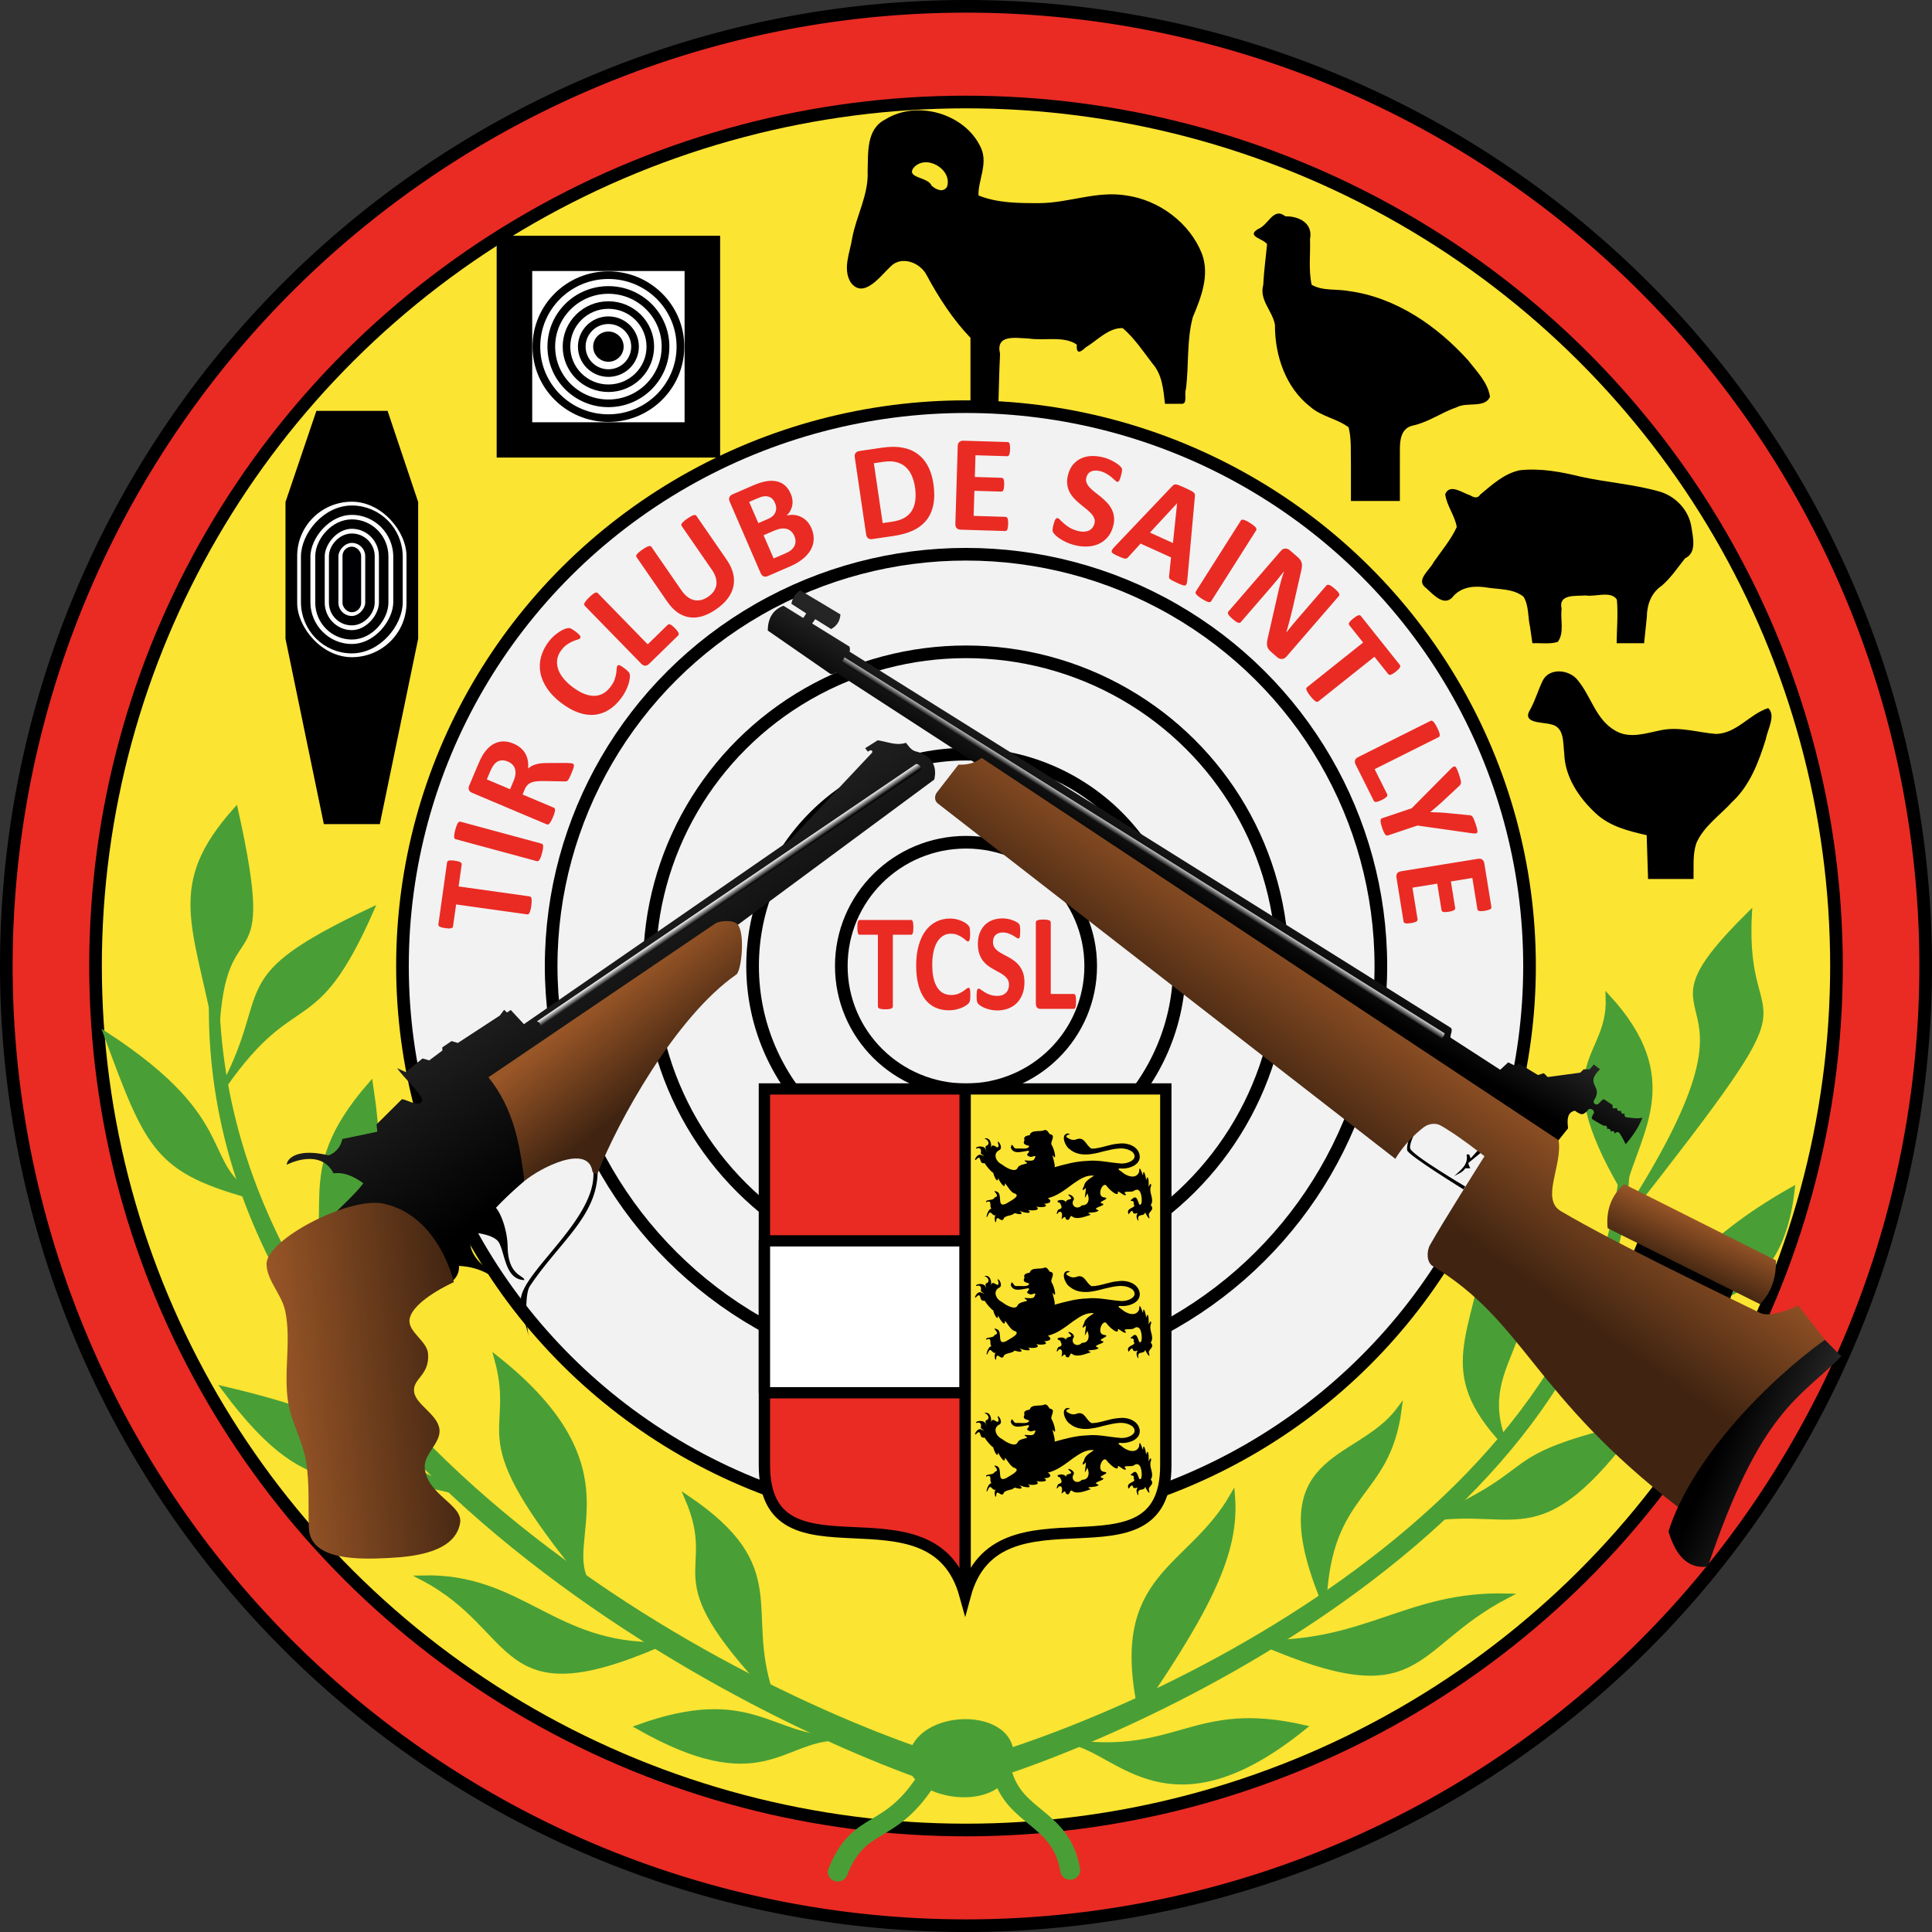 <svg xmlns="http://www.w3.org/2000/svg" xmlns:xlink="http://www.w3.org/1999/xlink" viewBox="0 0 270.933 270.933">
  <rect x="0" y="0" width="270.933" height="270.933" fill="#333333" stroke="none"/>
  <defs>
    <linearGradient id="c">
      <stop offset="0" stop-color="#995627"/>
      <stop offset="1" stop-color="#402411"/>
    </linearGradient>
    <linearGradient xlink:href="#a" id="d" x1="-522.858" x2="-297.787" y1="593.572" y2="928.37" gradientTransform="translate(1696.357 -511.78) scale(.265)" gradientUnits="userSpaceOnUse"/>
    <linearGradient id="a">
      <stop offset="0" stop-color="#252525"/>
      <stop offset="1"/>
    </linearGradient>
    <linearGradient xlink:href="#b" id="e" x1="-5.05" x2="-3.003" y1="111.98" y2="114.972" gradientTransform="translate(1696.357 -511.78)" gradientUnits="userSpaceOnUse"/>
    <linearGradient id="b">
      <stop offset="0" stop-color="#fff"/>
      <stop offset="1"/>
    </linearGradient>
    <linearGradient xlink:href="#c" id="f" x1="-81.219" x2="-48.238" y1="176.016" y2="217.442" gradientTransform="translate(1696.357 -511.78)" gradientUnits="userSpaceOnUse"/>
    <linearGradient xlink:href="#c" id="g" x1="-235.479" x2="-138.606" y1="373.629" y2="364.145" gradientTransform="translate(1696.357 -511.78)" gradientUnits="userSpaceOnUse"/>
    <linearGradient xlink:href="#a" id="h" x1="936.343" x2="919.068" y1="129.419" y2="158.957" gradientUnits="userSpaceOnUse"/>
    <linearGradient xlink:href="#b" id="i" x1="840.683" x2="838.418" y1="92.955" y2="96.533" gradientUnits="userSpaceOnUse"/>
    <linearGradient xlink:href="#c" id="j" x1="939.831" x2="893.962" y1="149.638" y2="213.931" gradientUnits="userSpaceOnUse"/>
    <linearGradient xlink:href="#a" id="k" x1="1178.428" x2="1144.323" y1="405.747" y2="391.006" gradientUnits="userSpaceOnUse"/>
    <linearGradient xlink:href="#c" id="l" x1="1133.684" x2="1121.682" y1="291.127" y2="316.83" gradientUnits="userSpaceOnUse"/>
  </defs>
  <g transform="translate(-28.867 -35.825)">
    <path fill="#e92b24" stroke="#000" stroke-width="1.773" d="M298.914 171.292a134.58 134.58 0 0 1-134.58 134.58 134.58 134.58 0 0 1-134.58-134.58 134.58 134.58 0 0 1 134.58-134.58 134.58 134.58 0 0 1 134.58 134.58"/>
    <ellipse cx="164.334" cy="171.292" fill="#fce432" stroke="#000" stroke-width="1.773" rx="122.071" ry="121.162"/>
    <ellipse cx="164.334" cy="171.292" fill="#f2f2f2" stroke="#000" stroke-width="1.773" rx="79.026" ry="78.438"/>
    <ellipse cx="164.334" cy="171.292" fill="none" stroke="#000" stroke-width="1.773" rx="58.177" ry="57.744"/>
    <ellipse cx="164.334" cy="171.292" fill="none" stroke="#000" stroke-width="1.773" rx="44.389" ry="44.059"/>
    <ellipse cx="164.334" cy="171.292" fill="none" stroke="#000" stroke-width="1.773" rx="29.929" ry="29.706"/>
    <ellipse cx="164.334" cy="171.292" fill="none" stroke="#000" stroke-width="1.773" rx="17.487" ry="17.357"/>
    <ellipse cx="-145.852" cy="-187.059" fill="none" rx="61.585" ry="61.136" transform="rotate(174.186) skewX(.087)"/>
    <g style="line-height:1.25">
      <path fill="#e92b24" d="M92.653 156.524q.277.039.474.095.188.046.306.111.108.064.154.149.048.075.036.16l-.433 3.096 9.964 1.395q.095.013.162.09.069.069.097.219.027.15.021.402-.005.243-.055.606-.051.363-.115.607-.062.235-.13.372-.067.136-.153.193-.085.046-.18.033l-9.964-1.395-.434 3.095q-.013.095-.08.154-.066.06-.188.09-.13.031-.326.033-.203-.009-.48-.048-.286-.04-.484-.087-.197-.057-.305-.12-.117-.066-.156-.14-.048-.074-.034-.17l1.22-8.712q.011-.086.078-.145.059-.07.19-.1.12-.032.324-.023.205 0 .491.04zm12.174-2.391q.093.025.15.11.06.077.068.23.01.151-.026.392-.035.24-.133.603-.096.354-.19.589-.09.225-.175.352-.084.127-.176.172-.09.036-.183.01l-11.378-3.078q-.094-.025-.153-.101-.057-.086-.066-.238-.006-.162.03-.402.034-.24.13-.594.098-.363.19-.588.09-.226.174-.353.085-.127.174-.163.093-.045.186-.02zm4.345-11.228q.098.042.154.107.047.062.035.214-.012.152-.103.417-.091.266-.279.71-.157.373-.269.588-.112.214-.212.329-.106.102-.2.125-.102.02-.224.01l-3.003-.054q-.515.003-.927.038-.413.035-.73.163-.32.116-.556.352-.235.235-.393.608l-.308.73 4.381 1.85q.089.037.134.13.048.083.036.235-.012.152-.079.385-.067.234-.213.58-.143.338-.267.558-.12.21-.221.325-.101.114-.195.138-.093.023-.182-.014l-10.441-4.41q-.391-.166-.478-.432-.091-.28.033-.573l1.257-2.977q.192-.453.333-.739.142-.286.27-.514.39-.652.863-1.102.476-.458 1.029-.675.547-.23 1.167-.209.61.017 1.294.306.578.244.994.598.41.34.664.783.253.442.352.976.1.534.043 1.138.233-.205.505-.352.275-.156.615-.243.335-.099.74-.138.394-.042.874-.038l2.675-.012q.394.009.573.032.17.02.259.057zm-9.075-.283q-.568-.24-1.068-.147-.5.092-.908.611-.12.16-.243.379-.12.21-.29.61l-.443 1.05 3.262 1.377.502-1.19q.21-.499.253-.92.033-.426-.075-.765-.117-.343-.367-.595-.25-.252-.623-.41zm16.406-13.036q.192.146.319.266.124.107.207.206.075.093.115.184.04.09.068.245.02.149-.028.5-.043.343-.18.795-.14.44-.4.957-.253.51-.65 1.032-.775 1.022-1.714 1.606-.939.583-1.999.687-1.067.098-2.238-.306-1.17-.404-2.415-1.349-1.268-.962-1.995-2.046-.727-1.085-.935-2.199-.208-1.114.087-2.222.302-1.115 1.077-2.137.315-.415.676-.747.36-.332.72-.567.359-.249.703-.4.345-.15.528-.168.181-.032.28-.018.098.014.223.073.125.058.277.161.158.096.373.259.23.175.38.313t.22.252q.071.114.077.203.005.089-.048.158-.087.115-.352.193-.272.071-.65.233-.378.149-.806.441-.43.28-.838.818-.45.591-.56 1.247-.11.642.092 1.316.2.66.71 1.314.51.653 1.309 1.26.876.664 1.656.977.777.3 1.443.284.672-.023 1.235-.334.561-.325 1.01-.917.408-.538.583-1.023.166-.491.223-.884.062-.401.073-.671.017-.278.093-.378.058-.077.124-.1.065-.022.18.017.116.039.297.152.173.107.45.317zm7.013-5.673q.202.208.323.373.12.151.18.282.053.123.038.219-.008.088-.077.156l-4.096 3.993q-.228.222-.515.245-.286.01-.582-.294l-7.912-8.116q-.068-.069-.08-.164-.006-.103.064-.238.07-.136.223-.325.16-.196.422-.452.269-.262.462-.41.193-.147.33-.214.137-.066.233-.051.102.008.17.077l7.009 7.19 2.811-2.74q.07-.068.158-.073.089-.02.21.036.116.05.271.181.156.118.358.325zm7.27-9.586q.652.945.889 1.883.237.938.053 1.827-.184.888-.792 1.706-.608.818-1.64 1.53-.97.668-1.904.961-.94.285-1.811.16-.872-.126-1.662-.66-.787-.546-1.466-1.53l-4.31-6.25q-.055-.08-.051-.176.004-.096.095-.218.1-.127.282-.288.182-.16.492-.374.302-.208.517-.322.215-.113.361-.155.147-.043.238-.012.1.025.154.105l4.184 6.066q.422.612.885.96.458.341.938.443.489.097.982-.02.496-.132.98-.466.492-.34.777-.759.285-.419.358-.89.068-.48-.08-1-.145-.533-.517-1.073l-4.267-6.186q-.054-.08-.05-.176.004-.096.095-.218.092-.122.274-.283.19-.166.492-.374t.509-.316q.214-.113.361-.155.146-.043.238-.012.091.03.146.11zm11.874-4.442q.265.61.312 1.18.046.568-.09 1.079-.127.507-.425.961-.288.451-.707.843-.42.392-.947.725-.524.322-1.214.62l-3.045 1.32q-.292.126-.569.046-.271-.093-.44-.483l-4.323-9.985q-.17-.39-.047-.642.127-.265.419-.391l2.877-1.246q1.053-.456 1.856-.594.811-.14 1.464.007.658.136 1.161.57.503.434.825 1.177.18.416.235.834.051.409-.022.798-.073.39-.275.75-.192.356-.511.663.525-.122 1.028-.077.512.04.966.264.46.212.84.604.38.393.633.977zm-5.098-3.521q-.15-.345-.375-.574-.225-.228-.514-.313-.293-.094-.662-.05-.361.04-.901.275l-1.178.51 1.288 2.974 1.302-.564q.504-.218.755-.464.248-.254.354-.542.112-.3.09-.617-.025-.325-.16-.635zm2.716 4.647q-.172-.398-.439-.65-.27-.262-.62-.363-.348-.101-.796-.044-.448.057-1.086.333l-1.38.598 1.41 3.258 1.682-.728q.487-.211.772-.45.29-.252.445-.55.16-.311.166-.661.011-.362-.154-.743zm19.494-7.342q.25 1.699-.02 2.977-.262 1.267-.98 2.153-.718.885-1.858 1.423-1.131.528-2.772.77l-2.95.433q-.314.047-.56-.102-.239-.16-.3-.58l-1.585-10.765q-.062-.42.122-.632.191-.224.506-.27l3.168-.466q1.651-.243 2.854-.02 1.211.211 2.106.86.903.637 1.478 1.693t.79 2.526zm-2.583.468q-.13-.878-.45-1.601-.312-.725-.851-1.21-.53-.488-1.291-.688-.753-.211-1.907-.041l-1.27.187 1.236 8.398 1.308-.193q1.03-.151 1.697-.522.667-.372 1.056-.975.397-.614.508-1.45.121-.836-.036-1.905zm13.065 5.174q-.009.28-.043.472-.025.182-.077.296-.052.115-.13.17-.07.046-.156.044l-6.267-.19q-.319-.01-.535-.2-.206-.2-.193-.624l.33-10.876q.013-.424.231-.601.228-.186.546-.176l6.228.189q.087.003.153.053.066.05.11.177.045.117.059.31.023.185.014.474-.008.27-.043.462-.024.182-.076.297-.052.114-.121.17-.07.046-.156.043l-4.455-.135-.092 3.047 3.77.114q.087.003.152.063.076.05.12.167.046.108.06.301.022.184.014.454-.008.28-.043.462-.025.183-.076.297-.052.105-.13.15-.07.047-.156.044l-3.77-.114-.107 3.519 4.493.136q.087.003.153.063.075.05.12.168.045.117.058.31.023.184.015.464zm14.733.275q-.249.952-.79 1.579-.543.626-1.276.953-.73.318-1.606.35-.875.03-1.8-.21-.625-.164-1.14-.407-.505-.242-.88-.489-.37-.256-.61-.488-.229-.23-.319-.382-.09-.153-.087-.392.014-.245.126-.675.076-.289.145-.48.07-.191.14-.303.077-.11.155-.139.09-.036.182-.012.131.034.323.254.204.212.529.496.324.284.796.577.484.285 1.166.463.448.117.83.107.383-.02.677-.153.303-.13.509-.385.206-.256.299-.61.107-.411-.042-.759-.146-.357-.452-.676-.294-.326-.7-.641-.404-.325-.83-.675-.428-.35-.812-.75-.382-.408-.644-.895-.25-.494-.333-1.094-.083-.6.114-1.356.226-.868.714-1.439.5-.577 1.153-.866.665-.295 1.458-.317.803-.02 1.634.196.43.112.842.29.412.177.756.386.344.21.597.425t.322.333q.07.118.08.19.02.075.01.192.001.11-.033.28-.032.162-.095.404-.071.271-.138.453-.058.184-.127.296-.06.114-.14.153-.07.041-.173.015-.103-.027-.293-.216-.19-.19-.477-.424-.286-.244-.684-.477-.395-.243-.908-.376-.402-.105-.727-.08-.323.015-.575.14-.24.116-.406.332-.156.218-.227.489-.104.401.033.756.148.348.451.676.315.321.729.648.415.318.842.669.427.35.818.761.394.402.654.898.261.487.344 1.087.086.59-.104 1.318zm10.397 7.53q-.038.364-.095.56-.058.196-.198.25-.137.043-.39-.05-.259-.086-.689-.281-.448-.203-.695-.337-.242-.12-.358-.215-.111-.104-.132-.198-.021-.094-.004-.224l.272-2.63-4.27-1.938-1.728 1.896q-.091.107-.193.167-.088.055-.244.048-.143-.012-.388-.102-.236-.086-.614-.257-.404-.183-.62-.313-.217-.13-.261-.267-.04-.145.07-.318.11-.172.355-.432l8.08-8.494q.12-.126.23-.182.115-.065.284-.04.182.018.458.133.28.106.729.31.518.234.817.391.304.149.447.277.156.124.182.252.035.133.012.324zm-1.436-10.704-.01-.004-3.799 4.102 3.224 1.463zm4.775 13.731q-.052.082-.15.11-.09.035-.239-.003-.148-.036-.367-.141-.219-.105-.537-.306-.31-.197-.505-.355-.189-.154-.285-.272-.096-.119-.112-.22-.008-.096.044-.178l6.315-9.953q.051-.082.141-.116.099-.029.247.008.156.042.375.147.22.104.529.3.318.202.506.356.188.154.284.272.096.118.104.214.016.102-.036.183zm10.556 7.765q-.145.168-.317.248-.172.081-.35.08-.17.006-.347-.07-.163-.077-.301-.197l-.818-.707q-.255-.22-.4-.436-.139-.209-.186-.479-.033-.271.017-.623.056-.36.189-.883l1.468-6.446q.137-.57.316-1.206.186-.642.39-1.218l-.014-.012q-.425.55-.865 1.088-.433.53-.913 1.085l-4.272 4.94q-.063.073-.157.093-.087.027-.227-.018-.126-.045-.313-.169-.187-.123-.45-.35-.255-.22-.404-.388-.149-.167-.212-.285-.057-.126-.043-.216.014-.09.077-.163l7.339-8.485q.296-.343.639-.34.355.001.647.253l1.029.89q.277.24.423.455.152.208.203.444.058.242.02.552-.033.303-.14.708l-1.147 5.041q-.11.453-.223.892-.098.437-.217.87-.113.425-.227.837-.113.412-.234.817l.007.006q.42-.53.884-1.096.473-.561.908-1.065l3.83-4.428q.063-.073.158-.094.094-.02.234.024.14.045.32.175.187.124.45.35.248.215.397.382.155.16.205.28.057.125.043.215-.014.09-.077.163zm15.329 2.112q-.219.175-.395.278-.163.105-.291.146-.12.034-.214.01-.088-.017-.142-.085l-1.947-2.445-7.87 6.268q-.075.06-.178.056-.096.003-.224-.08-.128-.084-.307-.262-.173-.17-.401-.457-.228-.287-.362-.501-.128-.207-.18-.35-.052-.143-.034-.244.024-.094.1-.154l7.87-6.268-1.947-2.444q-.06-.076-.057-.165.003-.089.064-.199.068-.115.2-.258.147-.141.366-.316.226-.18.397-.291.176-.104.297-.138.128-.04.208-.018.087.017.147.093l5.48 6.881q.055.068.052.157.01.09-.058.206-.06.11-.207.251-.14.15-.367.33zm-1.954 17.986q-.259.13-.453.194-.18.069-.323.086-.134.013-.22-.03-.082-.034-.125-.12l-2.56-5.116q-.143-.285-.078-.565.078-.276.457-.466l10.136-5.072q.087-.044.181-.026.1.025.208.133.107.108.241.31.138.212.302.54.169.336.25.565.083.229.104.38.022.15-.021.237-.039.095-.125.138l-8.98 4.494 1.757 3.51q.043.087.021.173-.009.09-.099.19-.082.095-.254.203-.16.112-.419.242zm4.996 3.587-4.16 1.398q-.092.03-.187-.01-.092-.03-.183-.151-.092-.122-.2-.35-.104-.22-.22-.568-.12-.356-.17-.594-.05-.238-.053-.4 0-.152.055-.231.054-.08.146-.11l4.16-1.399 5.36-5.403q.279-.287.443-.403.177-.11.302-.04.138.075.251.352.123.275.292.778.141.42.206.673.068.262.062.427.003.162-.057.253-.058.101-.164.208l-2.466 2.294q-.356.333-.76.673-.403.349-.85.713l.006.018q.552.008 1.08.034.528.026 1.007.059l3.325.327q.162-.003.266.033.116.042.217.161.1.119.199.35.098.232.23.625.175.522.243.814.08.299.013.433-.054.14-.265.15-.21.01-.595-.044zm-.903 13.682q-.276.044-.47.047-.185.01-.307-.02-.122-.028-.191-.095-.059-.06-.073-.145l-1.002-6.19q-.05-.314.095-.562.157-.24.576-.308l10.74-1.74q.42-.067.635.113.225.188.276.503l.996 6.151q.014.086-.023.16-.036.075-.153.142-.106.066-.294.116-.176.058-.461.104-.267.044-.462.046-.184.01-.306-.02-.122-.028-.19-.086-.058-.059-.072-.144l-.713-4.4-3.009.487.603 3.724q.014.085-.032.161-.036.084-.142.15-.097.065-.285.115-.176.058-.443.1-.276.045-.461.046-.184.01-.306-.019-.113-.03-.173-.099-.058-.059-.072-.144l-.603-3.724-3.475.563.718 4.437q.014.086-.032.162-.036.084-.142.15-.107.066-.294.116-.177.058-.453.103z" aria-label="TIR CLUB DE SAINT LYE" font-family="Calibri" font-size="19.756" font-weight="700" style="-inkscape-font-specification:'Calibri Bold'" transform="translate(-.009)"/>
    </g>
    <g style="line-height:1.25;-inkscape-font-specification:'sans-serif Bold'">
      <path fill="#e92b24" d="M172.86 150.524q0 .254-.027.437-.017.175-.06.289-.044.105-.114.157-.062.053-.14.053h-2.833v9.118q0 .087-.06.157-.053.07-.185.114-.13.043-.358.07-.218.026-.55.026-.333 0-.56-.027-.219-.026-.35-.07-.131-.043-.192-.113-.053-.07-.053-.157v-9.118h-2.832q-.087 0-.149-.053-.06-.052-.105-.157-.043-.114-.07-.289-.017-.183-.017-.437 0-.262.018-.446.026-.183.07-.288.043-.114.104-.158.062-.052.149-.052h7.973q.078 0 .14.052.07.044.113.158.044.105.061.288.027.184.027.446zm8.794 8.655q0 .218-.017.376-.01.148-.035.262-.026.105-.07.184-.044.078-.14.183-.096.096-.376.254-.27.157-.673.306-.393.14-.91.236-.506.096-1.1.096-1.163 0-2.099-.358-.935-.359-1.59-1.067-.657-.717-1.006-1.783-.35-1.067-.35-2.483 0-1.443.385-2.562.384-1.119 1.075-1.88.69-.76 1.652-1.153.97-.394 2.133-.394.472 0 .91.08.437.078.804.209.376.122.673.288.297.167.41.289.123.114.167.192.044.079.07.201.026.123.035.289.017.166.017.41 0 .263-.017.447-.018.183-.061.297-.044.113-.105.166-.062.052-.14.052-.131 0-.332-.148-.201-.158-.525-.341-.315-.193-.76-.341-.438-.158-1.05-.158-.673 0-1.206.28-.524.271-.9.787-.368.507-.56 1.233-.192.725-.192 1.634 0 .997.2 1.731.21.726.587 1.198.384.472.917.708.542.227 1.216.227.612 0 1.057-.14.446-.148.761-.323.323-.175.525-.315.21-.14.323-.14.087 0 .14.036.052.035.087.14.035.104.053.297.017.183.017.498zm8.358-1.679q0 .892-.332 1.565-.333.673-.9 1.128-.57.446-1.33.673-.76.227-1.626.227-.585 0-1.093-.096-.498-.096-.882-.227-.385-.14-.647-.289-.254-.148-.368-.262-.113-.113-.166-.323-.043-.219-.043-.621 0-.271.017-.455.018-.183.053-.297.043-.113.105-.157.07-.053.157-.053.122 0 .34.149.228.14.578.315t.83.323q.49.14 1.128.14.42 0 .752-.096.332-.105.56-.289.235-.183.358-.454.122-.271.122-.603 0-.385-.21-.656-.21-.28-.55-.49-.333-.218-.76-.402-.43-.192-.884-.402-.454-.21-.883-.472-.428-.271-.77-.638-.331-.376-.541-.883-.21-.507-.21-1.215 0-.813.297-1.425.306-.62.813-1.023.516-.41 1.207-.612.7-.201 1.477-.201.402 0 .804.061.403.061.752.166.35.105.62.236.272.131.36.219.087.087.113.148.035.062.052.167.027.096.035.253.01.149.01.376 0 .253-.018.428-.009.175-.044.289-.026.113-.087.166-.053.052-.149.052t-.306-.122q-.21-.122-.515-.262-.306-.149-.709-.262-.402-.123-.883-.123-.375 0-.655.096-.28.088-.472.254-.184.157-.28.385-.087.227-.087.48 0 .376.2.656.21.271.551.49.35.21.787.402.437.183.892.393.454.21.892.48.437.263.778.64.34.366.55.873.21.499.21 1.18zm7.973 2.43q0 .263-.027.447-.017.174-.06.297-.045.113-.114.166-.062.052-.15.052h-5.183q-.289 0-.49-.166-.192-.175-.192-.56v-10.271q0-.088.052-.158.062-.07.193-.113.13-.044.35-.07.227-.026.559-.026.34 0 .56.026.218.026.349.07.131.043.184.113.06.07.06.158v9.1h3.559q.087 0 .148.053.07.043.114.157.044.105.061.289.027.174.027.437z" aria-label="TCSL" font-family="Calibri" font-size="17.904" font-weight="700" style="-inkscape-font-specification:'Calibri Bold'" transform="scale(.908 1.102)"/>
    </g>
    <path d="m259.885 156.013-.097-3.07c-2.543-.573-5.185-1.222-7.14-3.057-2.348-2.172-4.316-5.084-4.418-8.369-.19-1.447.058-3.723-1.824-4.104-1.198-.364-4.213-.083-2.949-2.093.724-1.303 1.112-2.758 1.768-4.073.961-1.862 3.798-1.515 4.922-.001 1.868 2.257 2.523 5.52 5.248 7.046 2.043 1.214 4.388.307 6.52-.092 2.55-.487 5.064.342 7.586.55 2.904-.053 4.706-2.79 7.328-3.624 1.122 1.02-.105 3.015-.327 4.341-1.006 3.193-2.204 6.475-4.732 8.818-1.713 1.893-4.005 3.412-5.032 5.82-.526 1.605-.332 3.317-.38 4.98h-6.375l-.098-3.072zm-16.449-32.253c-.334-1.403-.137-3.007-.924-4.257-1.418-1.154-3.416-1.004-5.135-1.287-1.625-.27-3.412-.14-4.616 1.116-1.26 1.761-2.857-.092-3.912-1.05-1.546-1.105.53-2.497 1.071-3.63 1.116-1.61 2.415-3.134 3.236-4.917-.266-1.625-1.414-2.982-1.62-4.61.634-1.552 2.442-.16 3.501.166.52.3 1.024.492 1.405-.105 1.667-1.39 3.38-2.97 5.57-3.418 2.912-.318 5.81.237 8.624.927 3.67.799 7.458 1.05 11.07 2.1 2.245.703 4.006 2.633 4.362 4.96.215 1.438.774 3.605-.897 4.363-1.04 1.306-1.971 2.72-3.25 3.83-1.49.991-2.098 2.67-2.11 4.392-.128 1.23-.254 2.46-.384 3.69h-3.85c.019-2.037.218-4.083.033-6.116-.813-1.29-3.04-.352-4.393-.586-1.361.125-3.861-.267-3.358 1.895-.199 1.509.417 3.34-.543 4.621-1.14.346-2.373.125-3.555.187l-.325-2.27zm-25.122-22.75c-.06-1.75.108-3.549-.322-5.261-1.618-1.22-3.837-1.51-5.395-2.891-3.463-2.707-4.965-7.22-4.936-11.48-.335-1.96-2.236-3.46-1.642-5.606.088-1.907.358-3.809.535-5.699-.46-.775-2.99-1.082-1.283-2.117 1.547-.603 2.14-3.147 3.856-1.792 1.921-.039 3.892.972 3.45 3.189.073 2.13-.228 4.31.228 6.406 1.545.905 3.504.555 5.23.883 6.6.894 12.382 4.904 16.736 9.738 1.198 1.545 2.754 3.095 3.046 5.093-.717 1.637-3.224.691-4.64 1.451-2.082.703-3.897 2.05-6.064 2.555-2.338.433-1.877 3.166-1.936 4.898v5.7h-6.863v-5.066zm-53.355-13.184v-4.628c-2.473-2.593-4.428-5.6-6.118-8.74-.876-1.792-3.55-2.862-5.099-1.246-1.37 1.264-3.786 4.662-5.589 2.198-1.153-1.928-.079-4.184.22-6.2.592-3.161 2.313-6.071 2.167-9.362.09-2.535-.238-5.918 2.482-7.275 4.506-2.82 11.355-.762 13.458 4.1.933 2.2-.488 4.529-.39 6.565 2.698 1.081 5.736 1.084 8.619 1.071 4.072-.035 8.012-1.763 12.116-1.071 4.6.648 8.902 3.858 10.596 8.178 1.113 3.011-.122 6.127-1.29 8.909-.873 3.29-.521 6.752-.965 10.11-.247.609.257 2.029-.563 2.019h-2.366c-.23-1.967-.367-4.063-1.745-5.637-1.312-1.716-2.534-3.556-4.178-4.978-1.966-.087-3.566 1.725-5.214 2.714-.822.793-1.318.897-1.233-.408-1.805-1.257-4.57-.504-6.753-.848-1.916-.079-4.646-.609-4.006 2.155-.118 2.332-.157 4.668-.23 7.002h-3.92v-4.628zm-3.29-25.793c.822-2.458-3.013-4.727-4.73-2.62-.95 1.423 2.084 1.2 2.569 2.453.6.528 1.59 1.026 2.162.167z"/>
    <g transform="matrix(2.849 0 0 2.828 -697.579 -612.79)">
      <path d="M279.43 241.044h11v11h-11z"/>
      <path fill="#fff" d="M281.18 242.794h7.5v7.5h-7.5z"/>
      <circle cx="284.93" cy="246.544" r=".75"/>
      <circle cx="284.93" cy="246.544" r="2.063" fill="none" stroke="#000" stroke-linecap="square" stroke-width=".373"/>
      <circle cx="284.93" cy="246.544" r="1.311" fill="none" stroke="#000" stroke-linecap="square" stroke-width=".377"/>
      <circle cx="284.93" cy="246.544" r="2.811" fill="none" stroke="#000" stroke-linecap="square" stroke-width=".379"/>
      <circle cx="284.93" cy="246.544" r="3.545" fill="none" stroke="#000" stroke-linecap="square" stroke-width=".379"/>
    </g>
    <g transform="matrix(2.658 0 0 2.638 -634.04 -563.403)">
      <path d="m266.093 248.994-1.63 4.845v7.268l2.023 9.854h2.954l2.023-9.854v-7.268l-1.614-4.845z"/>
      <rect width="5.767" height="8.265" x="265.08" y="253.823" fill="#fff" rx="2.883"/>
      <rect width="4.871" height="7.362" x="-270.399" y="254.274" fill="none" stroke="#000" stroke-linecap="square" stroke-width=".5" rx="2.476" transform="scale(-1 1)"/>
      <rect width="3.36" height="5.888" x="-269.643" y="255.012" fill="none" stroke="#000" stroke-linecap="square" stroke-width=".5" rx="1.715" transform="scale(-1 1)"/>
      <rect width="1.915" height="4.384" x="-268.92" y="255.763" fill="none" stroke="#000" stroke-linecap="square" stroke-width=".5" rx=".957" transform="scale(-1 1)"/>
      <rect width=".984" height="3.484" x="267.471" y="256.213" fill="#000003" rx=".492"/>
    </g>
    <g fill="#499f36" stroke="#499f36">
      <path stroke-width=".265" d="M310.397 313.42c-12.925-4.895-39.952-21.35-35.146-46.372-3.41 24.467 21.559 40.009 35.012 44.969z" transform="matrix(2.782 0 0 2.653 -705.65 -546.608)"/>
      <path stroke-width=".265" d="M275.318 276.937c3.618-5.425 4.496-2.339 7.416-9.287-7.383 3.666-4.807 4.046-7.416 9.287zm-.369-2.822c.302-7.067 2.99-2.1.947-11.747-3.363 3.959-2.012 5.99-.947 11.747zm2.011 8.735c-3.063-1.771-.745-3.922-7.564-8.602 2.15 6.127 2.57 7.179 7.564 8.602zm2.53 5.247c3.417-3.821 3.961-6.014 3.207-11.225-4.042 4.869-1.4 6.585-3.207 11.225zm7.918 10.411c-5.921-2.73-4.746-3.743-12.064-5.549 4.768 6.724 6.48 3.787 12.064 5.55zm6.252 4.742c-1.469-2.265 2.473-5.992-4.583-11.885 1.135 4.368-1.892 3.628 4.583 11.886zm9.2 5.765c-1.402-4.404 1.003-6.594-4.182-10.283 1.736 4.235-1.691 3.762 4.182 10.283zm-5.623-2.548c-5.335.1-6.959-3.654-11.908-3.524 4.956 2.72 3.707 7.246 11.908 3.524zm8.953 4.945c-3.33.033-4.286-2.72-9.97-.584 6.16 3.655 7.182.63 9.97.584z" transform="matrix(2.782 0 0 2.653 -705.65 -546.608)"/>
      <path stroke-width=".225" d="M314.405 313.339c11.465-3.982 35.439-17.365 31.176-37.718 3.025 19.9-19.123 32.542-31.057 36.576z" transform="matrix(2.782 0 0 2.653 -705.65 -546.608)"/>
      <path stroke-width=".265" d="M345.832 282.37c-3.752-6.762-.62-6.75-.735-10.09 3.708 4.267 1.533 6.986.735 10.09z" transform="matrix(2.782 0 0 2.653 -705.65 -546.608)"/>
      <path stroke-width=".265" d="M345.8 284.09c8.584-13.814-.25-9.315 6.402-16.223-.378 7.367 3.95 2.381-6.402 16.224zm-1.811 5.662c5.736-2.84 5.422-4.39 10.37-7.332-.746 6.862-5.377 5.909-10.37 7.332zm-4.134 6.049c-3.417-3.821-1.489-5.613-.735-10.824 4.042 4.869-1.072 6.184.735 10.824zm-3.642 3.997c5.922-2.73 2.943-3.142 10.26-4.948-4.768 6.724-5.88 4.321-10.26 4.948zm-5.449 4.408c-3.142-7.945 1.67-7.195 3.781-10.149-.6 4.703-3.52 4.163-3.781 10.15zm-9.267 5.63c-1.405-7.076 2.471-7.261 4.65-11.217.2 2.697-.848 5.432-4.65 11.217zm6.09-3.482c5.336.1 7.427-2.586 12.376-2.455-4.956 2.72-4.175 6.176-12.376 2.455zm-9.555 5.278c5.403.768 6.158-2.118 11.708-.784-6.76 5.726-9.32 1.232-11.708.784zm-8.092 1.143c-.113-2.758 5.092-3.034 5.056-.425-.042 3.072-4.98 2.266-5.056.425z" transform="matrix(2.782 0 0 2.653 -705.65 -546.608)"/>
      <path stroke-linecap="round" stroke-linejoin="round" d="M310.838 313.437c-1.955 3.334-3.468 2.11-4.583 5.055m8.268-5.292c.627 2.501 2.997 2.35 3.45 5.198" transform="matrix(2.782 0 0 2.653 -705.65 -546.608)"/>
    </g>
    <path fill="#fce432" d="M164.207 188.594v71.052c3.52-16.01 28.145-1.33 28.145-18.283v-52.769z"/>
    <path fill="#e92b24" d="M164.207 188.594v71.052c-3.52-16.01-28.146-1.33-28.146-18.283v-52.769z"/>
    <path fill="none" stroke="#000" stroke-width=".577" d="M48.428 165.223h20.41V184.5c0 6.4-8.578.596-10.204 6.679-1.659-6.082-10.206-.281-10.206-6.68z" transform="matrix(2.758 0 0 2.737 2.5 -263.685)"/>
    <path fill="none" stroke="#000" stroke-linejoin="round" stroke-width=".577" d="M58.634 191.179v-25.956" transform="matrix(2.758 0 0 2.737 2.5 -263.685)"/>
    <path fill="#fff" stroke="#000" stroke-linejoin="round" stroke-width=".577" d="M48.428 173.007h10.198v7.784H48.428z" transform="matrix(2.758 0 0 2.737 2.5 -263.685)"/>
    <path fill-rule="evenodd" d="M175.375 213.575c-.626.331-1.88-.12-2.106.72-.558.096-.916.237-.728.74-.439.67.621.706.647.782-.031.554-1.29.305-1.795.356-.454.082-.57-1.059-.783-.16.315 1.073 1.653.568 2.445.467.496.173-.655.56.155.799.278.313 1.192-.516.717.354-.21.607-2.155-.178-1.03.537.132.197-1.088.171-1.31.696-.318.758-1.621.012-2.195-.447-.911-.414-1.353-1.605-.317-2.06.584-.472-.648-1.857-.17-.676-.016.974-.838-.616-1.071.44.127-.642-.126-1.574-.929-1.352.585.172.88.837.2 1.057-.174.305.393 1.374-.01.513-.142-.683-1.5-.476-1.34-.164.632-.227.77.177.646.675.328.371.887.557.132.265-.669-.467-1.367 1.307-.594.427.605-.389.163.851 1.004.683.261.415.815 1.122 1.218 1.37.08.482.677 1.68.681.616-.053.243 1.059 1.953.932.86.245.049.777 1.311 1.444 1.424.822.38-.815 1.096-1.231 1.395-1.41.687-.475-1.268-1.276-1.657-1.128-.402.669.579-.368.796-.132.51-1.355.236-1.186.669.94-.42.389.59.745.911-.634.064-.922 1.959-.439.812.369-.786.582.4 1.046.07-.376.381.056 1.66.08.621.217-.624.773.66 1.082-.222.377-.372 1.142-.275 1.47-.662.65.192 1.42.312.686-.348.363.256 2.06.591 1.207-.102.378.137 2.008.137 1.092-.518.203.206 2.114.215 1.16-.348.647.002 1.29-.256.535-.78 1.366-.323 2.45-1.222 3.553-2.028.858-.586 1.788-1.262 2.892-1.118.012.05-1.32.707-1.35 1.376-.379.685-.291.848.238.326-.009.366-.108.891-.151 1.318-.025.326.48-.956.398-.406.29.674.124 1.57-.809 1.536-.728.756-1.706-.02-1.126-.832.086-.602-1.342-1.002-.522-.363.546.535-.632.176-.59.798-.223-.66-1.902-.243-.832.068.26.552.388.77-.237.926-.26.342-.335 1.001.042.351.604-.22.512.583.393.965.014.143.562-.665.595-.008.706.558.474-.78.98-.285.74.47 2.106-.192 2.55-.297-1.109-.502.768-.1 1.094-.621-1.223-.348.963-.585.623-.92-1.22-.206 1.355-.734.104-.896-1.12-.188-.115-2.324.388-1.607.25.393 1.543 1.603 1.595.948-.207-.607 1.065.78 1.105.236-.682-.63.864-.176 1.17-.524.981-.623 1.153 1.155 1.011 1.787-.489.926-.378-1.555-1.283-.622-.715.484.442.015.18.72.533.588-1.067.442-.744 1.314.007.461.508-.882.675-.094.395.403.812-.366.485.4-.04.412.395 1.157.223.344.076-.668.831-.146 1.003-.825.056.313.795 1.419.522.51-.226-.556.899-.777.245-1.498.59-.913-.385-1.752.06-2.728-.038-.874-.473.776-.345-.202.01-.6-.115-1.498-.366-.544-.016-.563-.411-1.875-.43-.705-.072.015-.533-1.758-.545-.483-.41 1.116-1.805.589-2.441-.008-.628-.393-.62-.525.117-.458 1.054-.005 2.558-.556 2.398-1.841-.203-1.347-1.784-1.83-2.972-1.652-1.277.074-2.471.679-3.745.706-.791-.334-.968-1.768-2.143-1.314-.533.206-.981-.011-1.407-.312-.182-.475 1.025-.295.177-.511-1.063.123-.353 1.834.28 2.213 1.339 1.14 3.216.721 4.753.293 1.317-.288 2.893-.802 4.077.112.975 1.093-.94 1.738-1.812 1.579-1.534-.119-3.054-.514-4.605-.345-1.553.051-3.056.468-4.542.88.188-.365-.63-2.32-.052-1.42.35.212-.082-1.31-.34-1.68-.315-.441.71-1.395-.285-1.536-.179-.224-.348-.621-.698-.582zm0-19.285c-.626.33-1.88-.122-2.106.719-.558.096-.916.237-.728.74-.439.67.621.706.647.782-.031.554-1.29.305-1.795.356-.454.083-.57-1.059-.783-.16.315 1.073 1.653.568 2.445.467.496.173-.655.56.155.799.278.313 1.192-.516.717.354-.21.607-2.155-.178-1.03.537.132.197-1.088.171-1.31.696-.318.758-1.621.012-2.195-.446-.911-.415-1.353-1.606-.317-2.06.584-.473-.648-1.858-.17-.677-.016.974-.838-.616-1.071.44.127-.642-.126-1.574-.929-1.352.585.172.88.837.2 1.057-.174.305.393 1.374-.01.513-.142-.683-1.5-.476-1.34-.164.632-.227.77.177.646.675.328.371.887.557.132.265-.669-.467-1.367 1.307-.594.427.605-.388.163.851 1.004.683.261.415.815 1.122 1.218 1.37.08.482.677 1.68.681.616-.053.243 1.059 1.953.932.86.245.049.777 1.311 1.444 1.424.822.38-.815 1.096-1.231 1.395-1.41.687-.475-1.268-1.276-1.657-1.128-.402.669.579-.368.796-.132.51-1.355.237-1.186.669.94-.42.389.59.745.911-.634.064-.922 1.96-.439.812.369-.786.582.4 1.046.071-.376.38.056 1.66.08.62.217-.624.773.66 1.082-.222.377-.372 1.142-.275 1.47-.662.65.192 1.42.312.686-.348.363.256 2.06.591 1.207-.102.378.137 2.008.137 1.092-.517.203.205 2.114.214 1.16-.349.647.002 1.29-.256.535-.78 1.366-.322 2.45-1.222 3.553-2.028.858-.586 1.788-1.262 2.892-1.118.012.05-1.32.707-1.35 1.376-.379.685-.291.848.238.327-.009.365-.108.89-.151 1.317-.025.326.48-.956.398-.406.29.674.124 1.57-.809 1.536-.728.756-1.706-.02-1.126-.832.086-.602-1.342-1.002-.522-.363.546.535-.632.176-.59.798-.223-.66-1.902-.243-.832.068.26.552.388.77-.237.926-.26.342-.335 1.001.042.351.604-.22.512.583.393.965.014.144.562-.665.595-.008.706.558.474-.78.98-.285.74.47 2.106-.192 2.55-.297-1.109-.502.768-.1 1.094-.621-1.223-.348.963-.585.623-.92-1.22-.206 1.355-.734.104-.896-1.12-.188-.115-2.324.388-1.607.25.393 1.543 1.603 1.595.948-.207-.607 1.065.78 1.105.236-.682-.63.864-.176 1.17-.524.981-.623 1.153 1.155 1.011 1.787-.489.926-.378-1.555-1.283-.622-.715.484.442.015.18.72.533.588-1.067.442-.744 1.314.007.461.508-.882.675-.094.395.403.812-.366.485.4-.04.412.395 1.157.223.344.076-.668.831-.146 1.003-.825.056.313.795 1.419.522.51-.226-.556.899-.777.245-1.497.59-.913-.385-1.753.06-2.73-.038-.873-.473.777-.345-.2.01-.601-.115-1.499-.366-.545-.016-.563-.411-1.875-.43-.705-.072.015-.533-1.758-.545-.483-.41 1.116-1.805.589-2.441-.008-.628-.393-.62-.525.117-.457 1.054-.006 2.558-.557 2.398-1.842-.203-1.347-1.784-1.83-2.972-1.652-1.277.074-2.471.679-3.745.706-.791-.334-.968-1.768-2.143-1.314-.533.206-.981-.011-1.407-.312-.182-.475 1.025-.295.177-.511-1.063.123-.353 1.834.28 2.213 1.339 1.14 3.216.721 4.753.293 1.317-.288 2.893-.802 4.077.112.975 1.093-.94 1.738-1.812 1.579-1.534-.119-3.054-.514-4.605-.345-1.553.051-3.056.468-4.542.88.188-.365-.63-2.32-.052-1.42.35.212-.082-1.31-.34-1.68-.315-.441.71-1.395-.285-1.536-.179-.224-.348-.621-.698-.582zm0 38.49c-.626.331-1.88-.121-2.106.72-.558.095-.916.237-.728.74-.439.669.621.705.647.781-.031.555-1.29.305-1.795.357-.454.082-.57-1.06-.783-.161.315 1.073 1.653.569 2.445.467.496.174-.655.56.155.8.278.313 1.192-.516.717.354-.21.607-2.155-.178-1.03.536.132.197-1.088.172-1.31.697-.318.758-1.621.011-2.195-.447-.911-.415-1.353-1.606-.317-2.06.584-.473-.648-1.858-.17-.676-.016.973-.838-.616-1.071.44.127-.643-.126-1.574-.929-1.352.585.172.88.836.2 1.056-.174.306.393 1.375-.01.514-.142-.683-1.5-.477-1.34-.164.632-.227.77.176.646.674.328.372.887.557.132.266-.669-.467-1.367 1.307-.594.426.605-.388.163.852 1.004.684.261.415.815 1.122 1.218 1.369.08.483.677 1.68.681.617-.053.243 1.059 1.953.932.86.245.048.777 1.31 1.444 1.424.822.379-.815 1.096-1.231 1.395-1.41.687-.475-1.269-1.276-1.657-1.128-.402.669.579-.368.796-.132.509-1.355.236-1.186.668.94-.42.389.59.745.912-.634.064-.922 1.959-.439.812.369-.786.582.4 1.046.07-.376.38.056 1.66.08.621.217-.624.773.66 1.082-.223.377-.372 1.142-.274 1.47-.661.65.192 1.42.311.686-.349.363.256 2.06.592 1.207-.101.378.137 2.008.137 1.092-.518.203.205 2.114.215 1.16-.348.647.001 1.29-.256.535-.78 1.366-.323 2.45-1.222 3.553-2.029.858-.586 1.788-1.262 2.892-1.117.012.05-1.32.707-1.35 1.376-.379.684-.291.848.238.326-.009.366-.108.891-.151 1.318-.025.326.48-.957.398-.406.29.674.124 1.57-.809 1.535-.728.756-1.706-.02-1.126-.831.086-.602-1.342-1.003-.522-.364.546.536-.632.177-.59.798-.223-.66-1.902-.242-.832.069.26.551.388.769-.237.926-.26.341-.335 1 .042.35.604-.22.512.583.393.966.014.143.562-.665.595-.008.706.558.474-.78.98-.286.74.471 2.106-.191 2.55-.296-1.109-.502.768-.101 1.094-.622-1.223-.347.963-.584.623-.92-1.22-.206 1.355-.733.104-.895-1.12-.188-.115-2.325.388-1.607.25.393 1.543 1.602 1.595.948-.207-.607 1.065.78 1.105.236-.682-.63.864-.177 1.17-.524.981-.623 1.153 1.154 1.011 1.787-.489.926-.378-1.555-1.283-.622-.715.484.442.014.18.72.533.588-1.067.441-.744 1.314.007.461.508-.882.675-.094.395.402.812-.367.485.399-.04.412.395 1.158.223.345.076-.669.831-.146 1.003-.826.056.314.795 1.42.522.511-.226-.556.899-.778.245-1.498.59-.913-.385-1.753.06-2.729-.038-.873-.473.776-.345-.201.01-.6-.115-1.498-.366-.544-.016-.563-.411-1.876-.43-.705-.072.015-.533-1.759-.545-.483-.41 1.116-1.805.588-2.441-.008-.628-.393-.62-.525.117-.458 1.054-.005 2.558-.556 2.398-1.842-.203-1.347-1.784-1.83-2.972-1.651-1.277.074-2.471.679-3.745.706-.791-.334-.968-1.768-2.143-1.315-.533.207-.981-.01-1.407-.311-.182-.475 1.025-.295.177-.512-1.063.124-.353 1.835.28 2.213 1.339 1.141 3.216.722 4.753.294 1.317-.289 2.893-.803 4.077.111.975 1.094-.94 1.738-1.812 1.58-1.534-.12-3.054-.515-4.605-.346-1.553.052-3.056.469-4.542.88.188-.365-.63-2.32-.052-1.42.35.213-.082-1.31-.34-1.68-.315-.44.71-1.394-.285-1.536-.179-.224-.348-.62-.698-.581z"/>
    <path fill="url(#d)" d="m1769.121-478.638-6.415 4.076 1.404 1.804c1.572-1.26 2.622-.621 2.138.534l-42.485 45.503-136.363 94.977-.09-.12-6.661-7.228-1.937 1.323-1.464-1.417-2.222 2.976-21.544 14.174-3.247-.966-4.734 3.257v1.657l-6.749 5.08-3.413-1.012-8.67 7.06-4.37-2.036c3.969 5.796 14.748 15.149 12.52 17.529-2.227 2.38-6.914-1.024-10.063-1.465l-13.04 13.04.378 3.78-17.954 3.78c-1.08 5.058-4.516 7.605-7.094 8.477-15.958-3.856-21.275 1.548-21.49 4.847 8.165-3.958 19.173-5.34 24.048 4.441 5.54-.708 10.519 1.677 15.308 5.102-3.612 5.196-12.76 13.372-17.55 18.449 2.37 2.48 57.245 32.176 59.696 34.173 5.363-1.952 7.21-6.045 6.999-9.807 19.396.882 31.392 16.18 35.793 36.574-1.376-7.451-2.062-22.077.669-26.192 15.58-23.478 35.794-36.94 34.713-61.317l-2.61-1.038c5.647 25.578-37.707 55.503-36.848 70.306-3.906-10.063-17.368-16.519-19.87-18.976-4.61-4.528-6.11-8.18-6.128-12.131a78.799 78.799 0 0 1 2.779-4.366c5.591.74 10.645 2.27 12.194 5.339 3.068 6.078 3.228 18.903 12.896 19.11-.089-2.506-8.346-2.048-8.592-17.27-.13-7.963-3.14-16.82-6.004-20.112 4.317-4.617 9.218-9.243 14.64-13.875 0-3.678 1.531-46.729 2.028-52.444l208.47-155.284c1.599-7.052-1.25-11.817-8.47-14.333-3.522-.592-4.449-2.888-6.097-4.71-4.833 1.699-9.666-.609-14.499-1.27z" transform="matrix(.273 0 0 .271 -331.025 269.354)"/>
    <path fill="url(#e)" d="m1594.114-333.186 194.847-133.237c1.015.26 1.897.265 2.646 2.835L1596.004-330.54c-.014-1.092-.258-2.067-1.89-2.646z" transform="matrix(.273 0 0 .271 -331.025 269.354)"/>
    <path fill="url(#f)" d="M1569.168-304.271s109.56-74.791 116.417-79.47c2.483-1.694 9.527-2.093 11.616.362 3.974 4.672 1.94 24.09-.655 25.908-31.465 22.04-61.122 76.62-71.201 102.715-.167.807-2.54.369-2.767-.956-2.452-14.354-27.015-1.536-34.89 5.114-2.416-18.618-5.279-37.15-18.52-53.673z" transform="matrix(.273 0 0 .271 -331.025 269.354)"/>
    <path fill="url(#g)" d="M1455.208-207.698c0 8.425 7.866 15.763 9.639 24.569 3.121 15.509-1.062 31.826 1.512 47.436 1.692 10.264 7.32 19.606 9.071 29.86 1.954 11.436 1.1 23.179 1.512 34.773.616 17.296 26.939 16.302 41.766 15.497 13.363-.724 33.292-3.23 35.908-17.953 1.72-9.682-17.016-14.434-18.143-28.727-.556-7.056 8.359-12.81 7.56-19.843-.882-7.76-12.295-12.846-13.04-19.466-.781-6.931 8.012-8.348 7.181-19.655-.5-6.8-10.79-11.457-9.45-18.143 1.936-9.648 22.68-18.899 22.68-18.899s-7.492-34.416-36.098-40.632c-17.528-3.809-60.104 18.442-60.098 31.183z" transform="matrix(.273 0 0 .271 -331.025 269.354)"/>
    <path fill="url(#h)" d="M676.653-29.236c-2.35 1.34-3.897 3.541-4.484 6.771l7.48 4.886-1.516 2.31-9.966-6.216c-5.43 2.132-7.796 6.511-7.884 12.562l31.604 22.049c.894-.071 1.774.009 2.728-.783l362.703 237.331 5.24-6.596c-.521-4.257-.53-8.096 3.44-8.92 0 0 2.32 1.876 3.675 1.771 1.43-.11 3.24-2.54 3.24-2.54 1.31-.32 2.552.115 2.707 1.838 0 0-1.392 2.102-1.17 2.84.202.667 5.98 3.708 5.98 3.708.962-.135 1.86-.151 1.772 1.637 1.108-.287 1.709.165 1.837 1.304 1.057-.47 1.825-.36 1.905 1.035.662-.657 1.263-.821 1.837-.768.84.363 2.293 3.263 3.742 6.147 2.957-3.577 5.897-7.256 8.419-13.364-2.947.51-5.595.044-8.453-.334-.76-.785-.693-1.195-.4-1.737-1.601.157-1.874-.258-1.872-1.437-1.173.256-1.995-.008-2.105-1.436-1.457.117-2.507.761-2.137-1.47l-3.843-2.64c-.44-.547-.974-.24-1.503.1l-1.77 1.838c-.852.93-2.897.09-2.373-1.57 5.24-7.79-5.137-7.698 3.105-15.919l-3.105-2.39-2.004 2.406-3.105.057-1.706 1.68-16.337 2.225-1.97-1.957-2.941.936-9.622-5.88-1.603 1.336-3.742-1.87-4.01 3.741-24.825-16.17c-.904-.66 1.466-4.002-.078-5.11L701.437 1.787c.31-.935.12-1.745-.061-2.558l-18.768-11.706 1.56-2.214 7.97 5.01c2.57-1.404 4.387-3.601 4.694-7.393z" transform="matrix(.279 0 0 .277 -47.688 126.719)"/>
    <path fill="url(#i)" d="M1000.517 195.003c-.21 1.383-.88 2.056-1.572 2.539L697.195 7.105c.678-.656 1.303-1.4 1.607-2.493z" transform="matrix(.279 0 0 .277 -47.688 126.719)"/>
    <path d="m236.28 196.97-1.186 1.307-.197-.562-.369.013c.305 1.419-.822 2.166-1.725 3.02.53-.312 1.103-.457 1.554-1.086l.698-.013c-.114-.242-.28-.47-.264-.745l1.804-1.477z"/>
    <path d="M234.345 202.215s-7.407-4.38-7.71-5.305c-.238-.73 1.006-2.92 1.006-2.92l-.484-.185s-1.12 2.24-.95 3.335c.105.683 7.896 5.481 7.896 5.481zm24.601 6.765-1.341 3.216 13.222 7.504 1.713-4.51z"/>
    <path fill="url(#j)" d="M756.141 58.964 745.37 72.95c-1.504 1.953-1.213 4.426.378 5.67l229.998 179.917s4.727-8.646 14.364-16.064c2.16-1.664 5.73-2.247 8.126-.945 8.29 4.504 22.3 15.686 22.3 15.686s-21.356 34.05-27.403 44.979c-1.72 3.11-1.711 8.731 1.323 10.583 46.827 28.578 49.993 65.238 123.861 122.437l73.299-85.059-13.364-17.372s-13.382 6.63-19.243 3.741c-20.523-10.117-72.663-35.192-100.108-51.528-10.231-6.09 1-23.296-1.134-35.908L767.792 55.556c-3.846 2.942-7.628 3.562-11.65 3.408z" transform="matrix(.279 0 0 .277 -47.688 126.719)"/>
    <path fill="url(#k)" d="m1191.615 350.153 8.27 8.357c-20.979 21.464-40.37 26.773-67.07 106.435-9.766 1.358-16.066-5.239-19.777-17.773 11.076-35.667 47.842-74.637 78.577-97.019z" transform="matrix(.279 0 0 .277 -47.688 126.719)"/>
    <path fill="url(#l)" d="M1159.008 332.113c5.476-5.643 8.243-12.978 8.018-22.184l-76.305-38.62c-5.825 5.22-9.229 12.465-8.286 22.317z" transform="matrix(.279 0 0 .277 -47.688 126.719)"/>
  </g>
</svg>
